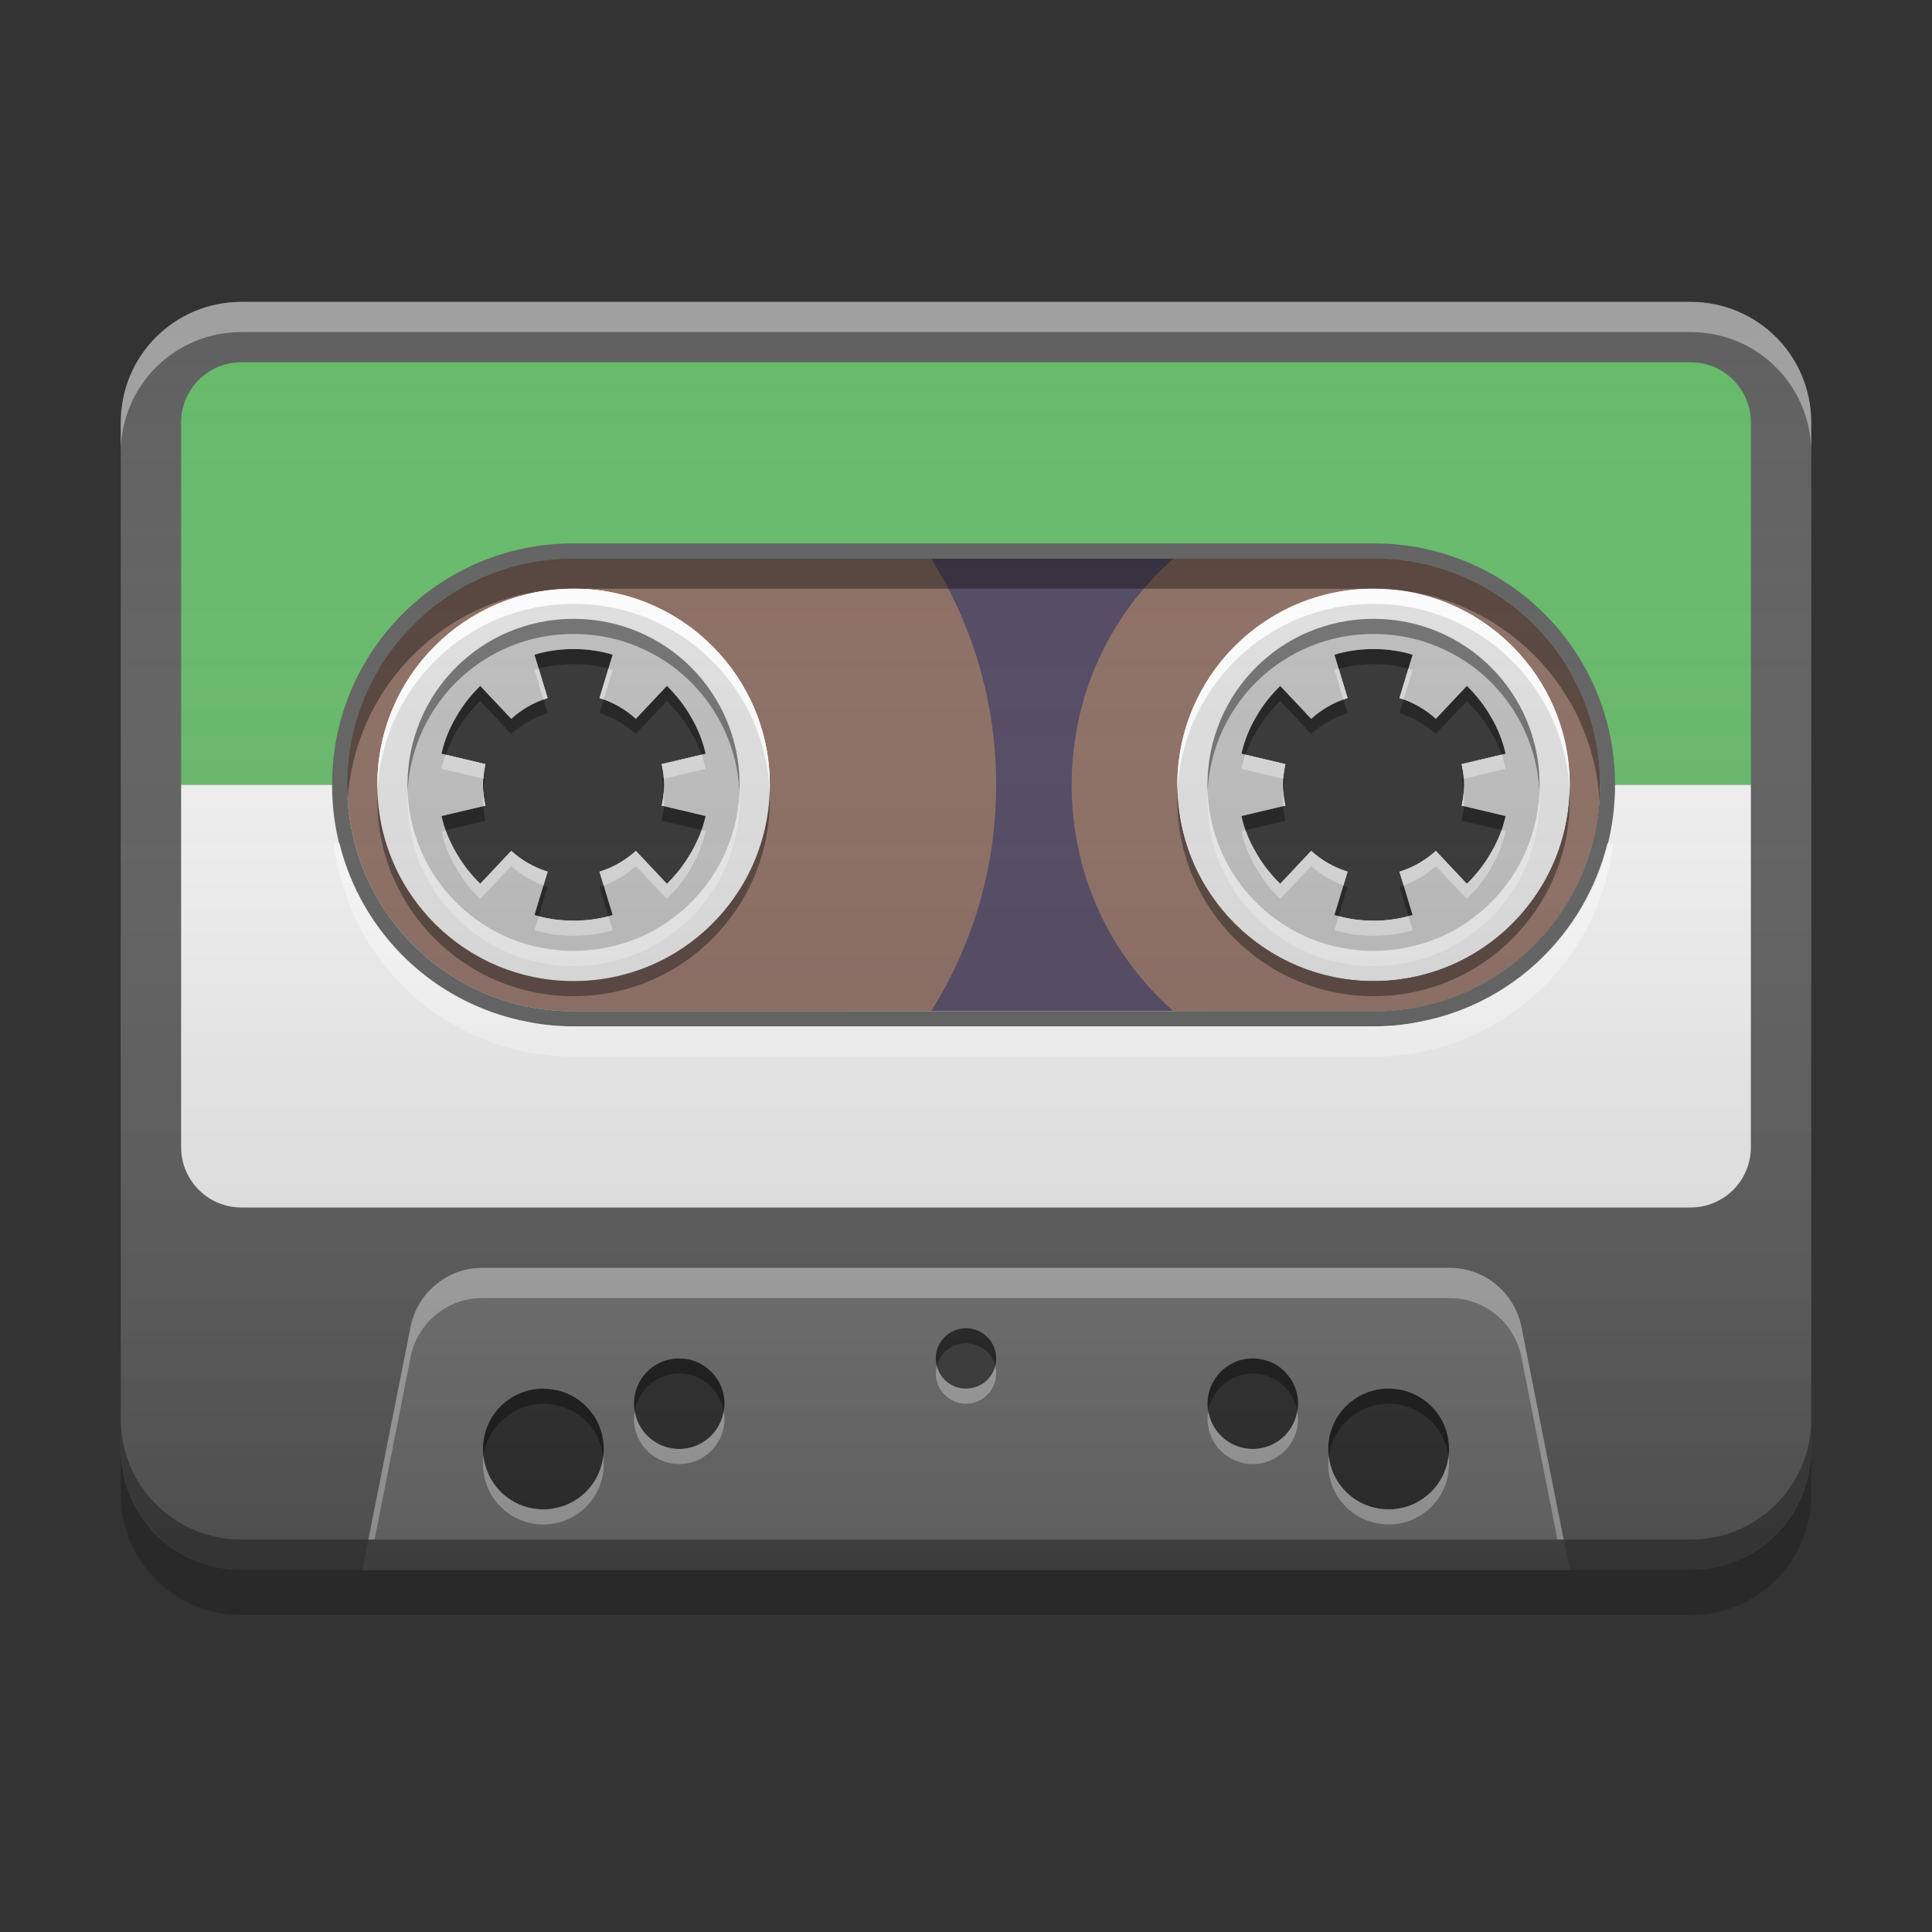 
<svg xmlns="http://www.w3.org/2000/svg" xmlns:xlink="http://www.w3.org/1999/xlink" width="16" height="16" viewBox="0 0 16 16" version="1.1">
<rect x="0" y="0" width="16" height="16" fill="#333333" stroke="none"/>
<defs>
<linearGradient id="linear0" gradientUnits="userSpaceOnUse" x1="8.467" y1="-201.242" x2="8.467" y2="-212.354" gradientTransform="matrix(0.945,0,0,0.945,0,203.15)">
<stop offset="0" style="stop-color:rgb(0%,0%,0%);stop-opacity:0.2;"/>
<stop offset="1" style="stop-color:rgb(100%,100%,100%);stop-opacity:0;"/>
</linearGradient>
</defs>
<g id="surface1">
<path style=" stroke:none;fill-rule:nonzero;fill:rgb(58.431%,45.882%,80.392%);fill-opacity:0.302;" d="M 7 4.5 L 10 4.5 L 10 8.5 L 7 8.5 Z M 7 4.5 "/>
<path style=" stroke:none;fill-rule:nonzero;fill:rgb(87.843%,87.843%,87.843%);fill-opacity:1;" d="M 11.375 4.875 C 10.477 4.875 9.75 5.602 9.75 6.5 C 9.75 7.398 10.477 8.125 11.375 8.125 C 12.273 8.125 13 7.398 13 6.5 C 13 5.602 12.273 4.875 11.375 4.875 Z M 11.375 5.375 C 11.488 5.375 11.598 5.391 11.699 5.422 L 11.59 5.781 C 11.703 5.816 11.805 5.875 11.891 5.953 L 12.148 5.68 C 12.223 5.754 12.293 5.84 12.348 5.938 C 12.406 6.035 12.445 6.137 12.469 6.242 L 12.105 6.328 C 12.117 6.383 12.125 6.441 12.125 6.5 C 12.125 6.559 12.117 6.617 12.105 6.672 L 12.469 6.758 C 12.445 6.863 12.406 6.965 12.348 7.062 C 12.293 7.16 12.223 7.246 12.148 7.32 L 11.891 7.047 C 11.805 7.125 11.703 7.184 11.59 7.219 L 11.699 7.578 C 11.598 7.609 11.488 7.625 11.375 7.625 C 11.262 7.625 11.152 7.609 11.051 7.578 L 11.16 7.219 C 11.047 7.184 10.945 7.125 10.859 7.047 L 10.602 7.32 C 10.527 7.246 10.457 7.16 10.402 7.062 C 10.344 6.965 10.305 6.863 10.281 6.758 L 10.645 6.672 C 10.633 6.617 10.625 6.559 10.625 6.5 C 10.625 6.441 10.633 6.383 10.645 6.328 L 10.281 6.242 C 10.305 6.137 10.344 6.035 10.402 5.938 C 10.457 5.84 10.527 5.754 10.602 5.68 L 10.859 5.953 C 10.945 5.875 11.047 5.816 11.16 5.781 L 11.051 5.422 C 11.152 5.391 11.262 5.375 11.375 5.375 Z M 11.375 5.375 "/>
<path style=" stroke:none;fill-rule:nonzero;fill:rgb(55.294%,43.137%,38.824%);fill-opacity:0.996;" d="M 4.625 4.625 C 3.586 4.625 2.75 5.461 2.75 6.5 C 2.75 7.539 3.586 8.375 4.625 8.375 L 7.711 8.375 C 8.051 7.832 8.25 7.191 8.25 6.5 C 8.25 5.809 8.051 5.168 7.711 4.625 Z M 4.75 5.25 C 5.441 5.25 6 5.809 6 6.5 C 6 7.191 5.441 7.75 4.75 7.75 C 4.059 7.75 3.5 7.191 3.5 6.5 C 3.5 5.809 4.059 5.25 4.75 5.25 Z M 4.75 5.25 "/>
<path style=" stroke:none;fill-rule:nonzero;fill:rgb(38.039%,38.039%,38.039%);fill-opacity:0.996;" d="M 2 2.5 C 1.445 2.5 1 2.945 1 3.5 L 1 12 C 1 12.555 1.445 13 2 13 L 14 13 C 14.555 13 15 12.555 15 12 L 15 3.5 C 15 2.945 14.555 2.5 14 2.5 Z M 4.75 4.625 L 11.375 4.625 C 12.414 4.625 13.25 5.461 13.25 6.5 C 13.25 7.539 12.414 8.375 11.375 8.375 L 4.75 8.375 C 3.711 8.375 2.875 7.539 2.875 6.5 C 2.875 5.461 3.711 4.625 4.75 4.625 Z M 5.617 11.25 C 5.617 11.25 5.621 11.25 5.625 11.25 C 5.832 11.25 6 11.418 6 11.625 C 6 11.832 5.832 12 5.625 12 C 5.598 12 5.574 11.996 5.551 11.992 C 5.379 11.957 5.25 11.809 5.25 11.625 C 5.25 11.422 5.41 11.254 5.617 11.25 Z M 10.367 11.25 C 10.367 11.25 10.371 11.25 10.375 11.25 C 10.582 11.25 10.75 11.418 10.75 11.625 C 10.75 11.832 10.582 12 10.375 12 C 10.168 12 10 11.832 10 11.625 C 10 11.598 10.004 11.574 10.008 11.551 C 10.043 11.383 10.188 11.254 10.367 11.25 Z M 4.488 11.5 C 4.492 11.5 4.496 11.5 4.5 11.5 C 4.535 11.5 4.57 11.504 4.602 11.512 C 4.633 11.516 4.664 11.527 4.695 11.539 C 4.727 11.551 4.754 11.566 4.781 11.586 C 4.805 11.602 4.832 11.625 4.855 11.645 C 4.875 11.668 4.898 11.695 4.914 11.719 C 4.934 11.746 4.949 11.773 4.961 11.805 C 4.973 11.836 4.984 11.867 4.988 11.898 C 4.996 11.93 5 11.965 5 12 C 5 12.035 4.996 12.07 4.988 12.102 C 4.984 12.133 4.973 12.164 4.961 12.195 C 4.949 12.227 4.934 12.254 4.914 12.281 C 4.898 12.305 4.875 12.332 4.855 12.355 C 4.832 12.375 4.805 12.398 4.781 12.414 C 4.754 12.434 4.727 12.449 4.695 12.461 C 4.664 12.473 4.633 12.484 4.602 12.488 C 4.57 12.496 4.535 12.5 4.5 12.5 C 4.465 12.5 4.43 12.496 4.398 12.488 C 4.367 12.484 4.336 12.473 4.305 12.461 C 4.273 12.449 4.246 12.434 4.219 12.414 C 4.195 12.398 4.168 12.375 4.145 12.355 C 4.125 12.332 4.102 12.305 4.086 12.281 C 4.066 12.254 4.051 12.227 4.039 12.195 C 4.027 12.164 4.016 12.133 4.012 12.102 C 4.004 12.07 4 12.035 4 12 C 4 11.965 4.004 11.934 4.008 11.898 C 4.016 11.867 4.027 11.836 4.039 11.809 C 4.051 11.777 4.066 11.75 4.082 11.723 C 4.102 11.699 4.121 11.672 4.141 11.648 C 4.164 11.629 4.188 11.605 4.215 11.59 C 4.238 11.57 4.266 11.555 4.297 11.543 C 4.324 11.531 4.355 11.52 4.387 11.512 C 4.422 11.504 4.453 11.5 4.488 11.5 Z M 11.488 11.5 C 11.492 11.5 11.496 11.5 11.5 11.5 C 11.535 11.5 11.57 11.504 11.602 11.512 C 11.633 11.516 11.664 11.527 11.695 11.539 C 11.727 11.551 11.754 11.566 11.781 11.586 C 11.805 11.602 11.832 11.625 11.855 11.645 C 11.875 11.668 11.898 11.695 11.914 11.719 C 11.934 11.746 11.949 11.773 11.961 11.805 C 11.973 11.836 11.984 11.867 11.988 11.898 C 11.996 11.93 12 11.965 12 12 C 12 12.035 11.996 12.07 11.988 12.102 C 11.984 12.133 11.973 12.164 11.961 12.195 C 11.949 12.227 11.934 12.254 11.914 12.281 C 11.898 12.305 11.875 12.332 11.855 12.355 C 11.832 12.375 11.805 12.398 11.781 12.414 C 11.754 12.434 11.727 12.449 11.695 12.461 C 11.664 12.473 11.633 12.484 11.602 12.488 C 11.57 12.496 11.535 12.5 11.5 12.5 C 11.465 12.5 11.43 12.496 11.398 12.488 C 11.367 12.484 11.336 12.473 11.305 12.461 C 11.273 12.449 11.246 12.434 11.219 12.414 C 11.195 12.398 11.168 12.375 11.145 12.355 C 11.125 12.332 11.102 12.305 11.086 12.281 C 11.066 12.254 11.051 12.227 11.039 12.195 C 11.027 12.164 11.016 12.133 11.012 12.102 C 11.004 12.07 11 12.035 11 12 C 11 11.965 11.004 11.934 11.008 11.898 C 11.016 11.867 11.027 11.836 11.039 11.809 C 11.051 11.777 11.066 11.75 11.082 11.723 C 11.102 11.699 11.121 11.672 11.141 11.648 C 11.164 11.629 11.188 11.605 11.215 11.59 C 11.238 11.57 11.266 11.555 11.297 11.543 C 11.324 11.531 11.355 11.52 11.387 11.512 C 11.422 11.504 11.453 11.5 11.488 11.5 Z M 11.488 11.5 "/>
<path style=" stroke:none;fill-rule:nonzero;fill:rgb(45.882%,45.882%,45.882%);fill-opacity:1;" d="M 3.992 10.5 C 3.707 10.5 3.461 10.703 3.402 10.98 L 3 13 L 13 13 L 12.598 10.98 C 12.539 10.703 12.293 10.5 12.008 10.5 Z M 5.617 11.25 C 5.617 11.25 5.621 11.25 5.625 11.25 C 5.832 11.25 6 11.418 6 11.625 C 6 11.832 5.832 12 5.625 12 C 5.418 12 5.25 11.832 5.25 11.625 C 5.25 11.422 5.41 11.254 5.617 11.25 Z M 10.367 11.25 C 10.367 11.25 10.371 11.25 10.375 11.25 C 10.582 11.25 10.75 11.418 10.75 11.625 C 10.75 11.832 10.582 12 10.375 12 C 10.168 12 10 11.832 10 11.625 C 10 11.422 10.16 11.254 10.367 11.25 Z M 4.488 11.5 C 4.492 11.5 4.496 11.5 4.5 11.5 C 4.777 11.5 5 11.723 5 12 C 5 12.277 4.777 12.5 4.5 12.5 C 4.223 12.5 4 12.277 4 12 C 4 11.727 4.215 11.508 4.488 11.5 Z M 11.488 11.5 C 11.492 11.5 11.496 11.5 11.5 11.5 C 11.777 11.5 12 11.723 12 12 C 12 12.277 11.777 12.5 11.5 12.5 C 11.223 12.5 11 12.277 11 12 C 11 11.727 11.215 11.508 11.488 11.5 Z M 11.488 11.5 "/>
<path style=" stroke:none;fill-rule:nonzero;fill:rgb(40%,73.333%,41.569%);fill-opacity:0.996;" d="M 2 3 C 1.723 3 1.5 3.223 1.5 3.5 L 1.5 6.5 L 2.875 6.5 C 2.875 5.461 3.711 4.625 4.75 4.625 L 11.375 4.625 C 12.414 4.625 13.25 5.461 13.25 6.5 L 14.5 6.5 L 14.5 3.5 C 14.5 3.223 14.277 3 14 3 Z M 4.75 5.375 C 4.805 5.375 4.863 5.379 4.914 5.387 C 4.887 5.383 4.859 5.379 4.832 5.379 C 4.805 5.375 4.777 5.375 4.75 5.375 Z M 4.75 5.375 C 4.723 5.375 4.695 5.375 4.668 5.379 C 4.641 5.379 4.613 5.383 4.586 5.387 C 4.637 5.379 4.695 5.375 4.75 5.375 Z M 4.586 5.387 C 4.559 5.391 4.531 5.395 4.504 5.402 C 4.477 5.406 4.453 5.414 4.426 5.422 C 4.477 5.406 4.531 5.395 4.586 5.387 Z M 4.914 5.387 C 4.969 5.395 5.023 5.406 5.074 5.422 C 5.047 5.414 5.023 5.406 4.996 5.402 C 4.969 5.395 4.941 5.391 4.914 5.387 Z M 3.977 5.68 C 3.957 5.699 3.941 5.719 3.922 5.738 C 3.902 5.758 3.887 5.777 3.867 5.801 C 3.902 5.758 3.938 5.719 3.977 5.68 Z M 3.867 5.801 C 3.852 5.82 3.836 5.844 3.82 5.867 C 3.805 5.891 3.789 5.914 3.777 5.938 C 3.805 5.891 3.836 5.844 3.867 5.801 Z M 3.777 5.938 C 3.762 5.961 3.75 5.988 3.738 6.012 C 3.727 6.035 3.715 6.062 3.703 6.086 C 3.723 6.035 3.746 5.984 3.777 5.938 Z M 3.703 6.086 C 3.695 6.113 3.684 6.137 3.676 6.164 C 3.668 6.188 3.66 6.215 3.656 6.242 C 3.668 6.188 3.684 6.137 3.703 6.086 Z M 5.523 5.68 C 5.562 5.719 5.598 5.758 5.633 5.801 C 5.613 5.777 5.598 5.758 5.578 5.738 C 5.559 5.719 5.543 5.699 5.523 5.68 Z M 5.633 5.801 C 5.664 5.844 5.695 5.891 5.723 5.938 C 5.711 5.914 5.695 5.891 5.68 5.867 C 5.664 5.844 5.648 5.82 5.633 5.801 Z M 5.723 5.938 C 5.754 5.984 5.777 6.035 5.797 6.086 C 5.785 6.062 5.773 6.035 5.762 6.012 C 5.75 5.988 5.738 5.961 5.723 5.938 Z M 5.797 6.086 C 5.816 6.137 5.832 6.188 5.844 6.242 C 5.84 6.215 5.832 6.188 5.824 6.164 C 5.816 6.137 5.805 6.113 5.797 6.086 Z M 5.797 6.086 "/>
<path style=" stroke:none;fill-rule:nonzero;fill:rgb(96.078%,96.078%,96.078%);fill-opacity:0.996;" d="M 1.5 6.5 L 1.5 9.5 C 1.5 9.777 1.723 10 2 10 L 14 10 C 14.277 10 14.5 9.777 14.5 9.5 L 14.5 6.5 L 13.25 6.5 C 13.25 7.539 12.414 8.375 11.375 8.375 L 4.75 8.375 C 3.711 8.375 2.875 7.539 2.875 6.5 Z M 3.656 6.758 C 3.66 6.785 3.668 6.812 3.676 6.836 C 3.684 6.863 3.695 6.887 3.703 6.914 C 3.684 6.863 3.668 6.812 3.656 6.758 Z M 5.844 6.758 C 5.832 6.812 5.816 6.863 5.797 6.914 C 5.805 6.887 5.816 6.863 5.824 6.836 C 5.832 6.812 5.84 6.785 5.844 6.758 Z M 3.703 6.914 C 3.715 6.938 3.727 6.965 3.738 6.988 C 3.75 7.012 3.762 7.039 3.777 7.062 C 3.746 7.016 3.723 6.965 3.703 6.914 Z M 3.777 7.062 C 3.789 7.086 3.805 7.109 3.82 7.133 C 3.836 7.156 3.852 7.18 3.867 7.199 C 3.836 7.156 3.805 7.109 3.777 7.062 Z M 3.867 7.199 C 3.887 7.223 3.902 7.242 3.922 7.262 C 3.941 7.281 3.957 7.301 3.977 7.32 C 3.938 7.281 3.902 7.242 3.867 7.199 Z M 5.797 6.914 C 5.777 6.965 5.754 7.016 5.723 7.062 C 5.738 7.039 5.75 7.012 5.762 6.988 C 5.773 6.965 5.785 6.938 5.797 6.914 Z M 5.723 7.062 C 5.695 7.109 5.664 7.156 5.633 7.199 C 5.648 7.18 5.664 7.156 5.68 7.133 C 5.695 7.109 5.711 7.086 5.723 7.062 Z M 5.633 7.199 C 5.598 7.242 5.562 7.281 5.523 7.32 C 5.543 7.301 5.559 7.281 5.578 7.262 C 5.598 7.242 5.613 7.223 5.633 7.199 Z M 4.426 7.578 C 4.453 7.586 4.477 7.594 4.504 7.598 C 4.531 7.605 4.559 7.609 4.586 7.613 C 4.531 7.605 4.477 7.594 4.426 7.578 Z M 4.586 7.613 C 4.613 7.617 4.641 7.621 4.668 7.621 C 4.695 7.625 4.723 7.625 4.75 7.625 C 4.695 7.625 4.637 7.621 4.586 7.613 Z M 4.75 7.625 C 4.777 7.625 4.805 7.625 4.832 7.621 C 4.859 7.621 4.887 7.617 4.914 7.613 C 4.863 7.621 4.805 7.625 4.75 7.625 Z M 4.914 7.613 C 4.941 7.609 4.969 7.605 4.996 7.598 C 5.023 7.594 5.047 7.586 5.074 7.578 C 5.023 7.594 4.969 7.605 4.914 7.613 Z M 4.914 7.613 "/>
<path style=" stroke:none;fill-rule:nonzero;fill:rgb(100%,100%,100%);fill-opacity:0.4;" d="M 3.992 10.5 C 3.707 10.5 3.461 10.703 3.402 10.98 L 3.051 12.75 L 3.102 12.75 L 3.402 11.23 C 3.461 10.953 3.707 10.75 3.992 10.75 L 12.008 10.75 C 12.293 10.75 12.539 10.953 12.598 11.23 L 12.898 12.75 L 12.949 12.75 L 12.598 10.98 C 12.539 10.703 12.293 10.5 12.008 10.5 Z M 3 13 L 3.051 13 Z M 12.949 13 L 13 13 Z M 12.949 13 "/>
<path style=" stroke:none;fill-rule:nonzero;fill:rgb(100%,100%,100%);fill-opacity:0.4;" d="M 2 2.5 C 1.445 2.5 1 2.945 1 3.5 L 1 3.75 C 1 3.195 1.445 2.75 2 2.75 L 14 2.75 C 14.555 2.75 15 3.195 15 3.75 L 15 3.5 C 15 2.945 14.555 2.5 14 2.5 Z M 2 2.5 "/>
<path style=" stroke:none;fill-rule:nonzero;fill:rgb(6.667%,6.667%,6.667%);fill-opacity:0.4;" d="M 2 13 C 1.445 13 1 12.551 1 12 L 1 11.75 C 1 12.305 1.445 12.75 2 12.75 L 14 12.75 C 14.555 12.75 15 12.305 15 11.75 L 15 12 C 15 12.551 14.555 13 14 13 Z M 2 13 "/>
<path style=" stroke:none;fill-rule:nonzero;fill:rgb(25.882%,25.882%,25.882%);fill-opacity:0.996;" d="M 8 11 C 8.137 11 8.25 11.113 8.25 11.25 C 8.25 11.387 8.137 11.5 8 11.5 C 7.863 11.5 7.75 11.387 7.75 11.25 C 7.75 11.113 7.863 11 8 11 Z M 8 11 "/>
<path style=" stroke:none;fill-rule:nonzero;fill:rgb(0%,0%,0%);fill-opacity:0.4;" d="M 7.992 11 C 7.859 11.004 7.75 11.113 7.75 11.25 C 7.75 11.27 7.754 11.293 7.758 11.312 C 7.785 11.207 7.879 11.129 7.992 11.125 C 7.996 11.125 7.996 11.125 8 11.125 C 8.117 11.125 8.215 11.203 8.242 11.312 C 8.246 11.293 8.25 11.27 8.25 11.25 C 8.25 11.113 8.137 11 8 11 C 7.996 11 7.996 11 7.992 11 Z M 5.617 11.25 C 5.41 11.254 5.25 11.422 5.25 11.625 C 5.25 11.645 5.254 11.664 5.258 11.684 C 5.285 11.512 5.434 11.379 5.617 11.375 C 5.617 11.375 5.621 11.375 5.625 11.375 C 5.809 11.375 5.961 11.508 5.992 11.684 C 5.996 11.664 6 11.645 6 11.625 C 6 11.418 5.832 11.25 5.625 11.25 C 5.621 11.25 5.617 11.25 5.617 11.25 Z M 10.367 11.25 C 10.328 11.25 10.297 11.258 10.262 11.266 C 10.262 11.266 10.258 11.27 10.254 11.27 C 10.25 11.27 10.25 11.27 10.246 11.273 C 10.242 11.273 10.238 11.273 10.238 11.277 C 10.156 11.309 10.086 11.367 10.047 11.445 C 10.043 11.449 10.043 11.453 10.039 11.453 C 10.035 11.469 10.027 11.48 10.023 11.496 C 10.008 11.535 10 11.578 10 11.625 C 10 11.645 10.004 11.664 10.008 11.684 C 10.008 11.66 10.016 11.641 10.023 11.621 C 10.027 11.605 10.035 11.594 10.039 11.578 C 10.043 11.578 10.043 11.574 10.047 11.57 C 10.086 11.492 10.156 11.434 10.238 11.402 C 10.238 11.398 10.242 11.398 10.246 11.398 C 10.25 11.398 10.25 11.395 10.254 11.395 C 10.258 11.395 10.262 11.391 10.262 11.391 C 10.297 11.383 10.328 11.375 10.367 11.375 C 10.367 11.375 10.371 11.375 10.375 11.375 C 10.438 11.375 10.496 11.391 10.547 11.418 C 10.648 11.469 10.723 11.566 10.742 11.684 C 10.746 11.664 10.75 11.645 10.75 11.625 C 10.75 11.48 10.668 11.352 10.547 11.289 C 10.496 11.266 10.438 11.25 10.375 11.25 C 10.371 11.25 10.367 11.25 10.367 11.25 Z M 4.488 11.5 C 4.215 11.508 4 11.727 4 12 C 4 12.02 4 12.043 4.004 12.062 C 4.035 11.82 4.238 11.633 4.488 11.625 C 4.492 11.625 4.496 11.625 4.5 11.625 C 4.527 11.625 4.551 11.629 4.578 11.633 C 4.797 11.664 4.969 11.84 4.996 12.062 C 5 12.043 5 12.02 5 12 C 5 11.75 4.816 11.543 4.578 11.508 C 4.551 11.504 4.527 11.5 4.5 11.5 C 4.496 11.5 4.492 11.5 4.488 11.5 Z M 11.488 11.5 C 11.215 11.508 11 11.727 11 12 C 11 12.02 11 12.043 11.004 12.062 C 11.035 11.82 11.238 11.633 11.488 11.625 C 11.492 11.625 11.496 11.625 11.5 11.625 C 11.754 11.625 11.965 11.816 11.996 12.062 C 12 12.043 12 12.02 12 12 C 12 11.723 11.777 11.5 11.5 11.5 C 11.496 11.5 11.492 11.5 11.488 11.5 Z M 11.488 11.5 "/>
<path style=" stroke:none;fill-rule:nonzero;fill:rgb(100%,100%,100%);fill-opacity:0.4;" d="M 7.758 11.312 C 7.754 11.332 7.75 11.352 7.75 11.375 C 7.75 11.512 7.863 11.625 8 11.625 C 8.137 11.625 8.25 11.512 8.25 11.375 C 8.25 11.352 8.246 11.332 8.242 11.312 C 8.215 11.422 8.117 11.5 8 11.5 C 7.883 11.5 7.785 11.422 7.758 11.312 Z M 5.258 11.688 C 5.254 11.707 5.25 11.727 5.25 11.75 C 5.25 11.957 5.418 12.125 5.625 12.125 C 5.832 12.125 6 11.957 6 11.75 C 6 11.73 5.996 11.707 5.992 11.688 C 5.965 11.863 5.812 12 5.625 12 C 5.438 12 5.285 11.863 5.258 11.688 Z M 10.008 11.688 C 10.004 11.707 10 11.727 10 11.75 C 10 11.957 10.168 12.125 10.375 12.125 C 10.582 12.125 10.75 11.957 10.75 11.75 C 10.75 11.73 10.746 11.707 10.742 11.688 C 10.715 11.863 10.562 12 10.375 12 C 10.188 12 10.035 11.863 10.008 11.688 Z M 4.004 12.062 C 4 12.082 4 12.105 4 12.125 C 4 12.402 4.223 12.625 4.5 12.625 C 4.777 12.625 5 12.402 5 12.125 C 5 12.105 5 12.082 4.996 12.062 C 4.965 12.309 4.754 12.5 4.5 12.5 C 4.242 12.5 4.035 12.309 4.004 12.062 Z M 11.004 12.062 C 11 12.082 11 12.105 11 12.125 C 11 12.402 11.223 12.625 11.5 12.625 C 11.777 12.625 12 12.402 12 12.125 C 12 12.105 12 12.082 11.996 12.062 C 11.965 12.309 11.754 12.5 11.5 12.5 C 11.242 12.5 11.035 12.309 11.004 12.062 Z M 11.004 12.062 "/>
<path style=" stroke:none;fill-rule:nonzero;fill:rgb(0%,0%,0%);fill-opacity:0.2;" d="M 1 12 L 1 12.375 C 1 12.93 1.445 13.375 2 13.375 L 14 13.375 C 14.555 13.375 15 12.93 15 12.375 L 15 12 C 15 12.555 14.555 13 14 13 L 2 13 C 1.445 13 1 12.555 1 12 Z M 1 12 "/>
<path style=" stroke:none;fill-rule:nonzero;fill:rgb(38.039%,38.039%,38.039%);fill-opacity:1;" d="M 4.75 4.5 C 3.641 4.5 2.75 5.391 2.75 6.5 C 2.75 7.609 3.641 8.5 4.75 8.5 L 11.375 8.5 C 12.484 8.5 13.375 7.609 13.375 6.5 C 13.375 5.391 12.484 4.5 11.375 4.5 Z M 4.75 4.625 L 11.375 4.625 C 12.414 4.625 13.25 5.461 13.25 6.5 C 13.25 7.539 12.414 8.375 11.375 8.375 L 4.75 8.375 C 3.711 8.375 2.875 7.539 2.875 6.5 C 2.875 5.461 3.711 4.625 4.75 4.625 Z M 4.75 4.625 "/>
<path style=" stroke:none;fill-rule:nonzero;fill:rgb(55.294%,43.137%,38.824%);fill-opacity:1;" d="M 9.719 4.625 C 9.199 5.082 8.875 5.75 8.875 6.5 C 8.875 7.25 9.199 7.918 9.719 8.375 L 11.375 8.375 C 12.414 8.375 13.25 7.539 13.25 6.5 C 13.25 5.461 12.414 4.625 11.375 4.625 Z M 11.375 4.875 C 12.273 4.875 13 5.602 13 6.5 C 13 7.398 12.273 8.125 11.375 8.125 C 10.477 8.125 9.75 7.398 9.75 6.5 C 9.75 5.602 10.477 4.875 11.375 4.875 Z M 11.375 4.875 "/>
<path style=" stroke:none;fill-rule:nonzero;fill:rgb(87.843%,87.843%,87.843%);fill-opacity:1;" d="M 4.75 4.875 C 3.852 4.875 3.125 5.602 3.125 6.5 C 3.125 7.398 3.852 8.125 4.75 8.125 C 5.648 8.125 6.375 7.398 6.375 6.5 C 6.375 5.602 5.648 4.875 4.75 4.875 Z M 4.75 5.375 C 4.863 5.375 4.973 5.391 5.074 5.422 L 4.965 5.781 C 5.078 5.816 5.18 5.875 5.266 5.953 L 5.523 5.68 C 5.598 5.754 5.668 5.84 5.723 5.938 C 5.781 6.035 5.82 6.137 5.844 6.242 L 5.48 6.328 C 5.492 6.383 5.5 6.441 5.5 6.5 C 5.5 6.559 5.492 6.617 5.48 6.672 L 5.844 6.758 C 5.82 6.863 5.781 6.965 5.723 7.062 C 5.668 7.16 5.598 7.246 5.523 7.32 L 5.266 7.047 C 5.18 7.125 5.078 7.184 4.965 7.219 L 5.074 7.578 C 4.973 7.609 4.863 7.625 4.75 7.625 C 4.637 7.625 4.527 7.609 4.426 7.578 L 4.535 7.219 C 4.422 7.184 4.32 7.125 4.234 7.047 L 3.977 7.32 C 3.902 7.246 3.832 7.16 3.777 7.062 C 3.719 6.965 3.68 6.863 3.656 6.758 L 4.02 6.672 C 4.008 6.617 4 6.559 4 6.5 C 4 6.441 4.008 6.383 4.02 6.328 L 3.656 6.242 C 3.68 6.137 3.719 6.035 3.777 5.938 C 3.832 5.84 3.902 5.754 3.977 5.68 L 4.234 5.953 C 4.32 5.875 4.422 5.816 4.535 5.781 L 4.426 5.422 C 4.527 5.391 4.637 5.375 4.75 5.375 Z M 4.75 5.375 "/>
<path style=" stroke:none;fill-rule:nonzero;fill:rgb(74.118%,74.118%,74.118%);fill-opacity:1;" d="M 4.75 5.125 C 3.988 5.125 3.375 5.738 3.375 6.5 C 3.375 7.262 3.988 7.875 4.75 7.875 C 5.512 7.875 6.125 7.262 6.125 6.5 C 6.125 5.738 5.512 5.125 4.75 5.125 Z M 4.75 5.375 C 4.863 5.375 4.973 5.391 5.074 5.422 L 4.965 5.781 C 5.078 5.816 5.18 5.875 5.266 5.953 L 5.523 5.68 C 5.598 5.754 5.668 5.84 5.723 5.938 C 5.781 6.035 5.82 6.137 5.844 6.242 L 5.48 6.328 C 5.492 6.383 5.5 6.441 5.5 6.5 C 5.5 6.559 5.492 6.617 5.48 6.672 L 5.844 6.758 C 5.82 6.863 5.781 6.965 5.723 7.062 C 5.668 7.16 5.598 7.246 5.523 7.32 L 5.266 7.047 C 5.18 7.125 5.078 7.184 4.965 7.219 L 5.074 7.578 C 4.973 7.609 4.863 7.625 4.75 7.625 C 4.637 7.625 4.527 7.609 4.426 7.578 L 4.535 7.219 C 4.422 7.184 4.32 7.125 4.234 7.047 L 3.977 7.32 C 3.902 7.246 3.832 7.16 3.777 7.062 C 3.719 6.965 3.68 6.863 3.656 6.758 L 4.02 6.672 C 4.008 6.617 4 6.559 4 6.5 C 4 6.441 4.008 6.383 4.02 6.328 L 3.656 6.242 C 3.68 6.137 3.719 6.035 3.777 5.938 C 3.832 5.84 3.902 5.754 3.977 5.68 L 4.234 5.953 C 4.32 5.875 4.422 5.816 4.535 5.781 L 4.426 5.422 C 4.527 5.391 4.637 5.375 4.75 5.375 Z M 4.75 5.375 "/>
<path style=" stroke:none;fill-rule:nonzero;fill:rgb(0%,0%,0%);fill-opacity:0.4;" d="M 4.75 5.125 C 3.988 5.125 3.375 5.738 3.375 6.5 C 3.375 6.52 3.375 6.543 3.375 6.562 C 3.41 5.828 4.008 5.25 4.75 5.25 C 5.492 5.25 6.09 5.828 6.125 6.562 C 6.125 6.543 6.125 6.52 6.125 6.5 C 6.125 5.738 5.512 5.125 4.75 5.125 Z M 4.75 5.125 "/>
<path style=" stroke:none;fill-rule:nonzero;fill:rgb(99.608%,99.608%,99.608%);fill-opacity:0.4;" d="M 4.75 8 C 3.988 8 3.375 7.387 3.375 6.625 C 3.375 6.605 3.375 6.582 3.375 6.562 C 3.41 7.297 4.008 7.875 4.75 7.875 C 5.492 7.875 6.09 7.297 6.125 6.562 C 6.125 6.582 6.125 6.605 6.125 6.625 C 6.125 7.387 5.512 8 4.75 8 Z M 4.75 8 "/>
<path style=" stroke:none;fill-rule:nonzero;fill:rgb(100%,100%,100%);fill-opacity:0.8;" d="M 4.75 4.875 C 3.852 4.875 3.125 5.602 3.125 6.5 C 3.125 6.52 3.125 6.543 3.125 6.562 C 3.16 5.691 3.871 5 4.75 5 C 5.629 5 6.34 5.691 6.375 6.562 C 6.375 6.543 6.375 6.52 6.375 6.5 C 6.375 5.602 5.648 4.875 4.75 4.875 Z M 4.75 4.875 "/>
<path style=" stroke:none;fill-rule:nonzero;fill:rgb(100%,100%,100%);fill-opacity:0.8;" d="M 4.75 4.875 C 3.852 4.875 3.125 5.602 3.125 6.5 C 3.125 6.52 3.125 6.543 3.125 6.562 C 3.16 5.691 3.871 5 4.75 5 C 5.629 5 6.34 5.691 6.375 6.562 C 6.375 6.543 6.375 6.52 6.375 6.5 C 6.375 5.602 5.648 4.875 4.75 4.875 Z M 4.75 4.875 "/>
<path style=" stroke:none;fill-rule:nonzero;fill:rgb(0%,0%,0%);fill-opacity:0.4;" d="M 4.75 8.25 C 3.852 8.25 3.125 7.523 3.125 6.625 C 3.125 6.605 3.125 6.582 3.125 6.562 C 3.16 7.434 3.871 8.125 4.75 8.125 C 5.629 8.125 6.34 7.434 6.375 6.562 C 6.375 6.582 6.375 6.605 6.375 6.625 C 6.375 7.523 5.648 8.25 4.75 8.25 Z M 4.75 8.25 "/>
<path style=" stroke:none;fill-rule:nonzero;fill:rgb(74.118%,74.118%,74.118%);fill-opacity:1;" d="M 11.375 5.125 C 10.613 5.125 10 5.738 10 6.5 C 10 7.262 10.613 7.875 11.375 7.875 C 12.137 7.875 12.75 7.262 12.75 6.5 C 12.75 5.738 12.137 5.125 11.375 5.125 Z M 11.375 5.375 C 11.488 5.375 11.598 5.391 11.699 5.422 L 11.59 5.781 C 11.703 5.816 11.805 5.875 11.891 5.953 L 12.148 5.68 C 12.223 5.754 12.293 5.84 12.348 5.938 C 12.406 6.035 12.445 6.137 12.469 6.242 L 12.105 6.328 C 12.117 6.383 12.125 6.441 12.125 6.5 C 12.125 6.559 12.117 6.617 12.105 6.672 L 12.469 6.758 C 12.445 6.863 12.406 6.965 12.348 7.062 C 12.293 7.16 12.223 7.246 12.148 7.32 L 11.891 7.047 C 11.805 7.125 11.703 7.184 11.59 7.219 L 11.699 7.578 C 11.598 7.609 11.488 7.625 11.375 7.625 C 11.262 7.625 11.152 7.609 11.051 7.578 L 11.16 7.219 C 11.047 7.184 10.945 7.125 10.859 7.047 L 10.602 7.32 C 10.527 7.246 10.457 7.16 10.402 7.062 C 10.344 6.965 10.305 6.863 10.281 6.758 L 10.645 6.672 C 10.633 6.617 10.625 6.559 10.625 6.5 C 10.625 6.441 10.633 6.383 10.645 6.328 L 10.281 6.242 C 10.305 6.137 10.344 6.035 10.402 5.938 C 10.457 5.84 10.527 5.754 10.602 5.68 L 10.859 5.953 C 10.945 5.875 11.047 5.816 11.16 5.781 L 11.051 5.422 C 11.152 5.391 11.262 5.375 11.375 5.375 Z M 11.375 5.375 "/>
<path style=" stroke:none;fill-rule:nonzero;fill:rgb(0%,0%,0%);fill-opacity:0.4;" d="M 11.375 5.125 C 10.613 5.125 10 5.738 10 6.5 C 10 6.52 10 6.543 10 6.562 C 10.035 5.828 10.633 5.25 11.375 5.25 C 12.117 5.25 12.715 5.828 12.75 6.562 C 12.75 6.543 12.75 6.52 12.75 6.5 C 12.75 5.738 12.137 5.125 11.375 5.125 Z M 11.375 5.125 "/>
<path style=" stroke:none;fill-rule:nonzero;fill:rgb(99.608%,99.608%,99.608%);fill-opacity:0.4;" d="M 11.375 8 C 10.613 8 10 7.387 10 6.625 C 10 6.605 10 6.582 10 6.562 C 10.035 7.297 10.633 7.875 11.375 7.875 C 12.117 7.875 12.715 7.297 12.75 6.562 C 12.75 6.582 12.75 6.605 12.75 6.625 C 12.75 7.387 12.137 8 11.375 8 Z M 11.375 8 "/>
<path style=" stroke:none;fill-rule:nonzero;fill:rgb(100%,100%,100%);fill-opacity:0.8;" d="M 11.375 4.875 C 10.477 4.875 9.75 5.602 9.75 6.5 C 9.75 6.52 9.75 6.543 9.75 6.562 C 9.785 5.691 10.496 5 11.375 5 C 12.254 5 12.965 5.691 13 6.562 C 13 6.543 13 6.52 13 6.5 C 13 5.602 12.273 4.875 11.375 4.875 Z M 11.375 4.875 "/>
<path style=" stroke:none;fill-rule:nonzero;fill:rgb(100%,100%,100%);fill-opacity:0.8;" d="M 11.375 4.875 C 10.477 4.875 9.75 5.602 9.75 6.5 C 9.75 6.52 9.75 6.543 9.75 6.562 C 9.785 5.691 10.496 5 11.375 5 C 12.254 5 12.965 5.691 13 6.562 C 13 6.543 13 6.52 13 6.5 C 13 5.602 12.273 4.875 11.375 4.875 Z M 11.375 4.875 "/>
<path style=" stroke:none;fill-rule:nonzero;fill:rgb(0%,0%,0%);fill-opacity:0.4;" d="M 11.375 8.25 C 10.477 8.25 9.75 7.523 9.75 6.625 C 9.75 6.605 9.75 6.582 9.75 6.562 C 9.785 7.434 10.496 8.125 11.375 8.125 C 12.254 8.125 12.965 7.434 13 6.562 C 13 6.582 13 6.605 13 6.625 C 13 7.523 12.273 8.25 11.375 8.25 Z M 11.375 8.25 "/>
<path style=" stroke:none;fill-rule:nonzero;fill:rgb(0%,0%,0%);fill-opacity:0.4;" d="M 4.75 4.625 C 3.711 4.625 2.875 5.461 2.875 6.5 C 2.875 6.543 2.875 6.582 2.879 6.625 C 2.941 5.645 3.754 4.875 4.75 4.875 L 11.375 4.875 C 12.371 4.875 13.184 5.645 13.246 6.625 C 13.25 6.582 13.25 6.543 13.25 6.5 C 13.25 5.461 12.414 4.625 11.375 4.625 Z M 4.75 4.625 "/>
<path style=" stroke:none;fill-rule:nonzero;fill:rgb(0%,0%,0%);fill-opacity:0.4;" d="M 11.375 5.375 C 11.262 5.375 11.152 5.391 11.051 5.422 L 11.086 5.539 C 11.18 5.512 11.273 5.5 11.375 5.5 C 11.477 5.5 11.57 5.512 11.664 5.539 L 11.699 5.422 C 11.598 5.391 11.488 5.375 11.375 5.375 Z M 10.602 5.68 C 10.527 5.754 10.457 5.84 10.402 5.938 C 10.344 6.035 10.305 6.137 10.281 6.242 L 10.312 6.25 C 10.336 6.188 10.367 6.121 10.402 6.062 C 10.457 5.965 10.527 5.879 10.602 5.805 L 10.859 6.078 C 10.945 6 11.047 5.941 11.16 5.906 L 11.125 5.793 C 11.027 5.828 10.934 5.883 10.859 5.953 Z M 12.148 5.68 L 11.891 5.953 C 11.816 5.883 11.723 5.828 11.625 5.793 L 11.59 5.906 C 11.703 5.941 11.805 6 11.891 6.078 L 12.148 5.805 C 12.223 5.879 12.293 5.965 12.348 6.062 C 12.383 6.121 12.414 6.188 12.438 6.25 L 12.469 6.242 C 12.445 6.137 12.406 6.035 12.348 5.938 C 12.293 5.84 12.223 5.754 12.148 5.68 Z M 10.625 6.449 C 10.625 6.465 10.625 6.484 10.625 6.5 C 10.625 6.52 10.625 6.543 10.629 6.562 C 10.629 6.523 10.637 6.488 10.645 6.453 Z M 12.125 6.449 L 12.105 6.453 C 12.113 6.488 12.121 6.523 12.121 6.562 C 12.125 6.543 12.125 6.52 12.125 6.5 C 12.125 6.484 12.125 6.465 12.125 6.449 Z M 10.625 6.676 L 10.281 6.758 C 10.289 6.797 10.301 6.836 10.312 6.875 L 10.645 6.797 C 10.637 6.758 10.629 6.719 10.625 6.676 Z M 12.125 6.676 C 12.121 6.719 12.113 6.758 12.105 6.797 L 12.438 6.875 C 12.449 6.836 12.461 6.797 12.469 6.758 Z M 11.125 7.332 L 11.051 7.578 C 11.062 7.582 11.074 7.586 11.086 7.586 L 11.16 7.344 C 11.148 7.34 11.137 7.336 11.125 7.332 Z M 11.625 7.332 C 11.613 7.336 11.602 7.34 11.59 7.344 L 11.664 7.586 C 11.676 7.586 11.688 7.582 11.699 7.578 Z M 11.625 7.332 "/>
<path style=" stroke:none;fill-rule:nonzero;fill:rgb(100%,100%,100%);fill-opacity:0.4;" d="M 11.086 5.539 C 11.074 5.539 11.062 5.543 11.051 5.547 L 11.125 5.793 C 11.137 5.789 11.148 5.785 11.16 5.781 Z M 11.664 5.539 L 11.59 5.781 C 11.602 5.785 11.613 5.789 11.625 5.793 L 11.699 5.547 C 11.688 5.543 11.676 5.539 11.664 5.539 Z M 10.312 6.25 C 10.301 6.289 10.289 6.328 10.281 6.367 L 10.625 6.449 C 10.629 6.406 10.637 6.367 10.645 6.328 Z M 12.438 6.25 L 12.105 6.328 C 12.113 6.367 12.121 6.406 12.125 6.449 L 12.469 6.367 C 12.461 6.328 12.449 6.289 12.438 6.25 Z M 10.629 6.562 C 10.625 6.582 10.625 6.605 10.625 6.625 C 10.625 6.641 10.625 6.66 10.625 6.676 L 10.645 6.672 C 10.637 6.637 10.629 6.602 10.629 6.562 Z M 12.121 6.562 C 12.121 6.602 12.113 6.637 12.105 6.672 L 12.125 6.676 C 12.125 6.66 12.125 6.641 12.125 6.625 C 12.125 6.605 12.125 6.582 12.121 6.562 Z M 10.312 6.875 L 10.281 6.883 C 10.305 6.988 10.344 7.09 10.402 7.188 C 10.457 7.285 10.527 7.371 10.602 7.445 L 10.859 7.172 C 10.934 7.242 11.027 7.297 11.125 7.332 L 11.16 7.219 C 11.047 7.184 10.945 7.125 10.859 7.047 L 10.602 7.32 C 10.527 7.246 10.457 7.16 10.402 7.062 C 10.367 7.004 10.336 6.938 10.312 6.875 Z M 12.438 6.875 C 12.414 6.938 12.383 7.004 12.348 7.062 C 12.293 7.16 12.223 7.246 12.148 7.32 L 11.891 7.047 C 11.805 7.125 11.703 7.184 11.59 7.219 L 11.625 7.332 C 11.723 7.297 11.816 7.242 11.891 7.172 L 12.148 7.445 C 12.223 7.371 12.293 7.285 12.348 7.188 C 12.406 7.09 12.445 6.988 12.469 6.883 Z M 11.086 7.586 L 11.051 7.703 C 11.152 7.734 11.262 7.75 11.375 7.75 C 11.488 7.75 11.598 7.734 11.699 7.703 L 11.664 7.586 C 11.57 7.613 11.477 7.625 11.375 7.625 C 11.273 7.625 11.18 7.613 11.086 7.586 Z M 11.086 7.586 "/>
<path style=" stroke:none;fill-rule:nonzero;fill:rgb(0%,0%,0%);fill-opacity:0.4;" d="M 4.75 5.375 C 4.637 5.375 4.527 5.391 4.426 5.422 L 4.461 5.535 C 4.555 5.512 4.648 5.5 4.75 5.5 C 4.852 5.5 4.945 5.512 5.039 5.535 L 5.074 5.422 C 4.973 5.391 4.863 5.375 4.75 5.375 Z M 3.977 5.68 C 3.902 5.754 3.832 5.84 3.777 5.938 C 3.719 6.035 3.68 6.137 3.656 6.242 L 3.691 6.25 C 3.711 6.188 3.742 6.125 3.777 6.062 C 3.832 5.965 3.902 5.879 3.977 5.805 L 4.234 6.078 C 4.32 6 4.422 5.941 4.535 5.906 L 4.5 5.793 C 4.402 5.828 4.309 5.883 4.234 5.953 Z M 5.523 5.68 L 5.266 5.953 C 5.191 5.883 5.098 5.828 5 5.793 L 4.965 5.906 C 5.078 5.941 5.18 6 5.266 6.078 L 5.523 5.805 C 5.598 5.879 5.668 5.965 5.723 6.062 C 5.758 6.125 5.789 6.188 5.812 6.25 L 5.844 6.242 C 5.82 6.137 5.781 6.035 5.723 5.938 C 5.668 5.84 5.598 5.754 5.523 5.68 Z M 4.004 6.449 C 4 6.465 4 6.484 4 6.5 C 4 6.52 4 6.543 4.004 6.562 C 4.004 6.523 4.012 6.488 4.02 6.453 Z M 5.5 6.449 L 5.48 6.453 C 5.488 6.488 5.496 6.523 5.496 6.562 C 5.5 6.543 5.5 6.52 5.5 6.5 C 5.5 6.484 5.5 6.465 5.496 6.449 Z M 4.004 6.676 L 3.656 6.758 C 3.664 6.797 3.676 6.836 3.691 6.875 L 4.02 6.797 C 4.012 6.758 4.004 6.719 4.004 6.676 Z M 5.5 6.676 C 5.496 6.719 5.488 6.758 5.48 6.797 L 5.812 6.875 C 5.824 6.836 5.836 6.797 5.844 6.758 Z M 4.5 7.332 L 4.426 7.578 C 4.438 7.582 4.449 7.586 4.461 7.586 L 4.535 7.344 C 4.523 7.34 4.512 7.336 4.5 7.332 Z M 5 7.332 C 4.988 7.336 4.977 7.34 4.965 7.344 L 5.039 7.59 C 5.051 7.586 5.062 7.582 5.074 7.578 Z M 5 7.332 "/>
<path style=" stroke:none;fill-rule:nonzero;fill:rgb(100%,100%,100%);fill-opacity:0.4;" d="M 4.461 5.539 C 4.449 5.539 4.438 5.543 4.426 5.547 L 4.5 5.793 C 4.512 5.789 4.523 5.785 4.535 5.781 Z M 5.039 5.539 L 4.965 5.781 C 4.977 5.785 4.988 5.789 5 5.793 L 5.074 5.547 C 5.062 5.543 5.051 5.539 5.039 5.539 Z M 3.691 6.25 C 3.676 6.289 3.664 6.328 3.656 6.367 L 4.004 6.449 C 4.004 6.406 4.012 6.367 4.02 6.328 Z M 5.812 6.25 L 5.48 6.328 C 5.488 6.367 5.496 6.406 5.5 6.449 L 5.844 6.367 C 5.836 6.328 5.824 6.289 5.812 6.25 Z M 4.004 6.562 C 4 6.582 4 6.605 4 6.625 C 4 6.641 4 6.66 4.004 6.676 L 4.02 6.672 C 4.012 6.637 4.004 6.602 4.004 6.562 Z M 5.496 6.562 C 5.496 6.602 5.488 6.637 5.48 6.672 L 5.5 6.676 C 5.5 6.66 5.5 6.645 5.5 6.625 C 5.5 6.605 5.5 6.582 5.496 6.562 Z M 3.691 6.875 L 3.656 6.883 C 3.68 6.988 3.719 7.09 3.777 7.188 C 3.832 7.285 3.902 7.371 3.977 7.445 L 4.234 7.172 C 4.309 7.242 4.402 7.297 4.5 7.332 L 4.535 7.219 C 4.422 7.184 4.32 7.125 4.234 7.047 L 3.977 7.32 C 3.902 7.246 3.832 7.16 3.777 7.062 C 3.742 7.004 3.711 6.941 3.688 6.875 Z M 5.812 6.875 C 5.789 6.938 5.758 7.004 5.723 7.062 C 5.668 7.16 5.598 7.246 5.523 7.32 L 5.266 7.047 C 5.18 7.125 5.078 7.184 4.965 7.219 L 5 7.332 C 5.098 7.297 5.191 7.242 5.266 7.172 L 5.523 7.445 C 5.598 7.371 5.668 7.285 5.723 7.188 C 5.781 7.09 5.82 6.988 5.844 6.883 Z M 4.461 7.59 L 4.426 7.703 C 4.527 7.734 4.637 7.75 4.75 7.75 C 4.863 7.75 4.973 7.734 5.074 7.703 L 5.039 7.59 C 4.945 7.613 4.852 7.625 4.75 7.625 C 4.648 7.625 4.555 7.613 4.461 7.59 Z M 4.461 7.59 "/>
<path style=" stroke:none;fill-rule:nonzero;fill:rgb(100%,100%,100%);fill-opacity:0.8;" d="M 2.766 6.98 C 2.879 7.98 3.719 8.75 4.75 8.75 L 11.375 8.75 C 12.402 8.75 13.246 7.98 13.359 6.984 L 13.312 6.984 C 13.125 7.734 12.523 8.316 11.758 8.461 C 11.633 8.488 11.504 8.5 11.375 8.5 L 4.75 8.5 C 4.621 8.5 4.492 8.488 4.367 8.461 C 3.602 8.316 2.996 7.734 2.812 6.984 C 2.797 6.984 2.781 6.98 2.766 6.98 Z M 2.766 6.98 "/>
<path style=" stroke:none;fill-rule:nonzero;fill:url(#linear0);" d="M 2 2.5 L 14 2.5 C 14.551 2.5 15 2.949 15 3.5 L 15 12 C 15 12.551 14.551 13 14 13 L 2 13 C 1.449 13 1 12.551 1 12 L 1 3.5 C 1 2.949 1.449 2.5 2 2.5 Z M 2 2.5 "/>
</g>
</svg>
